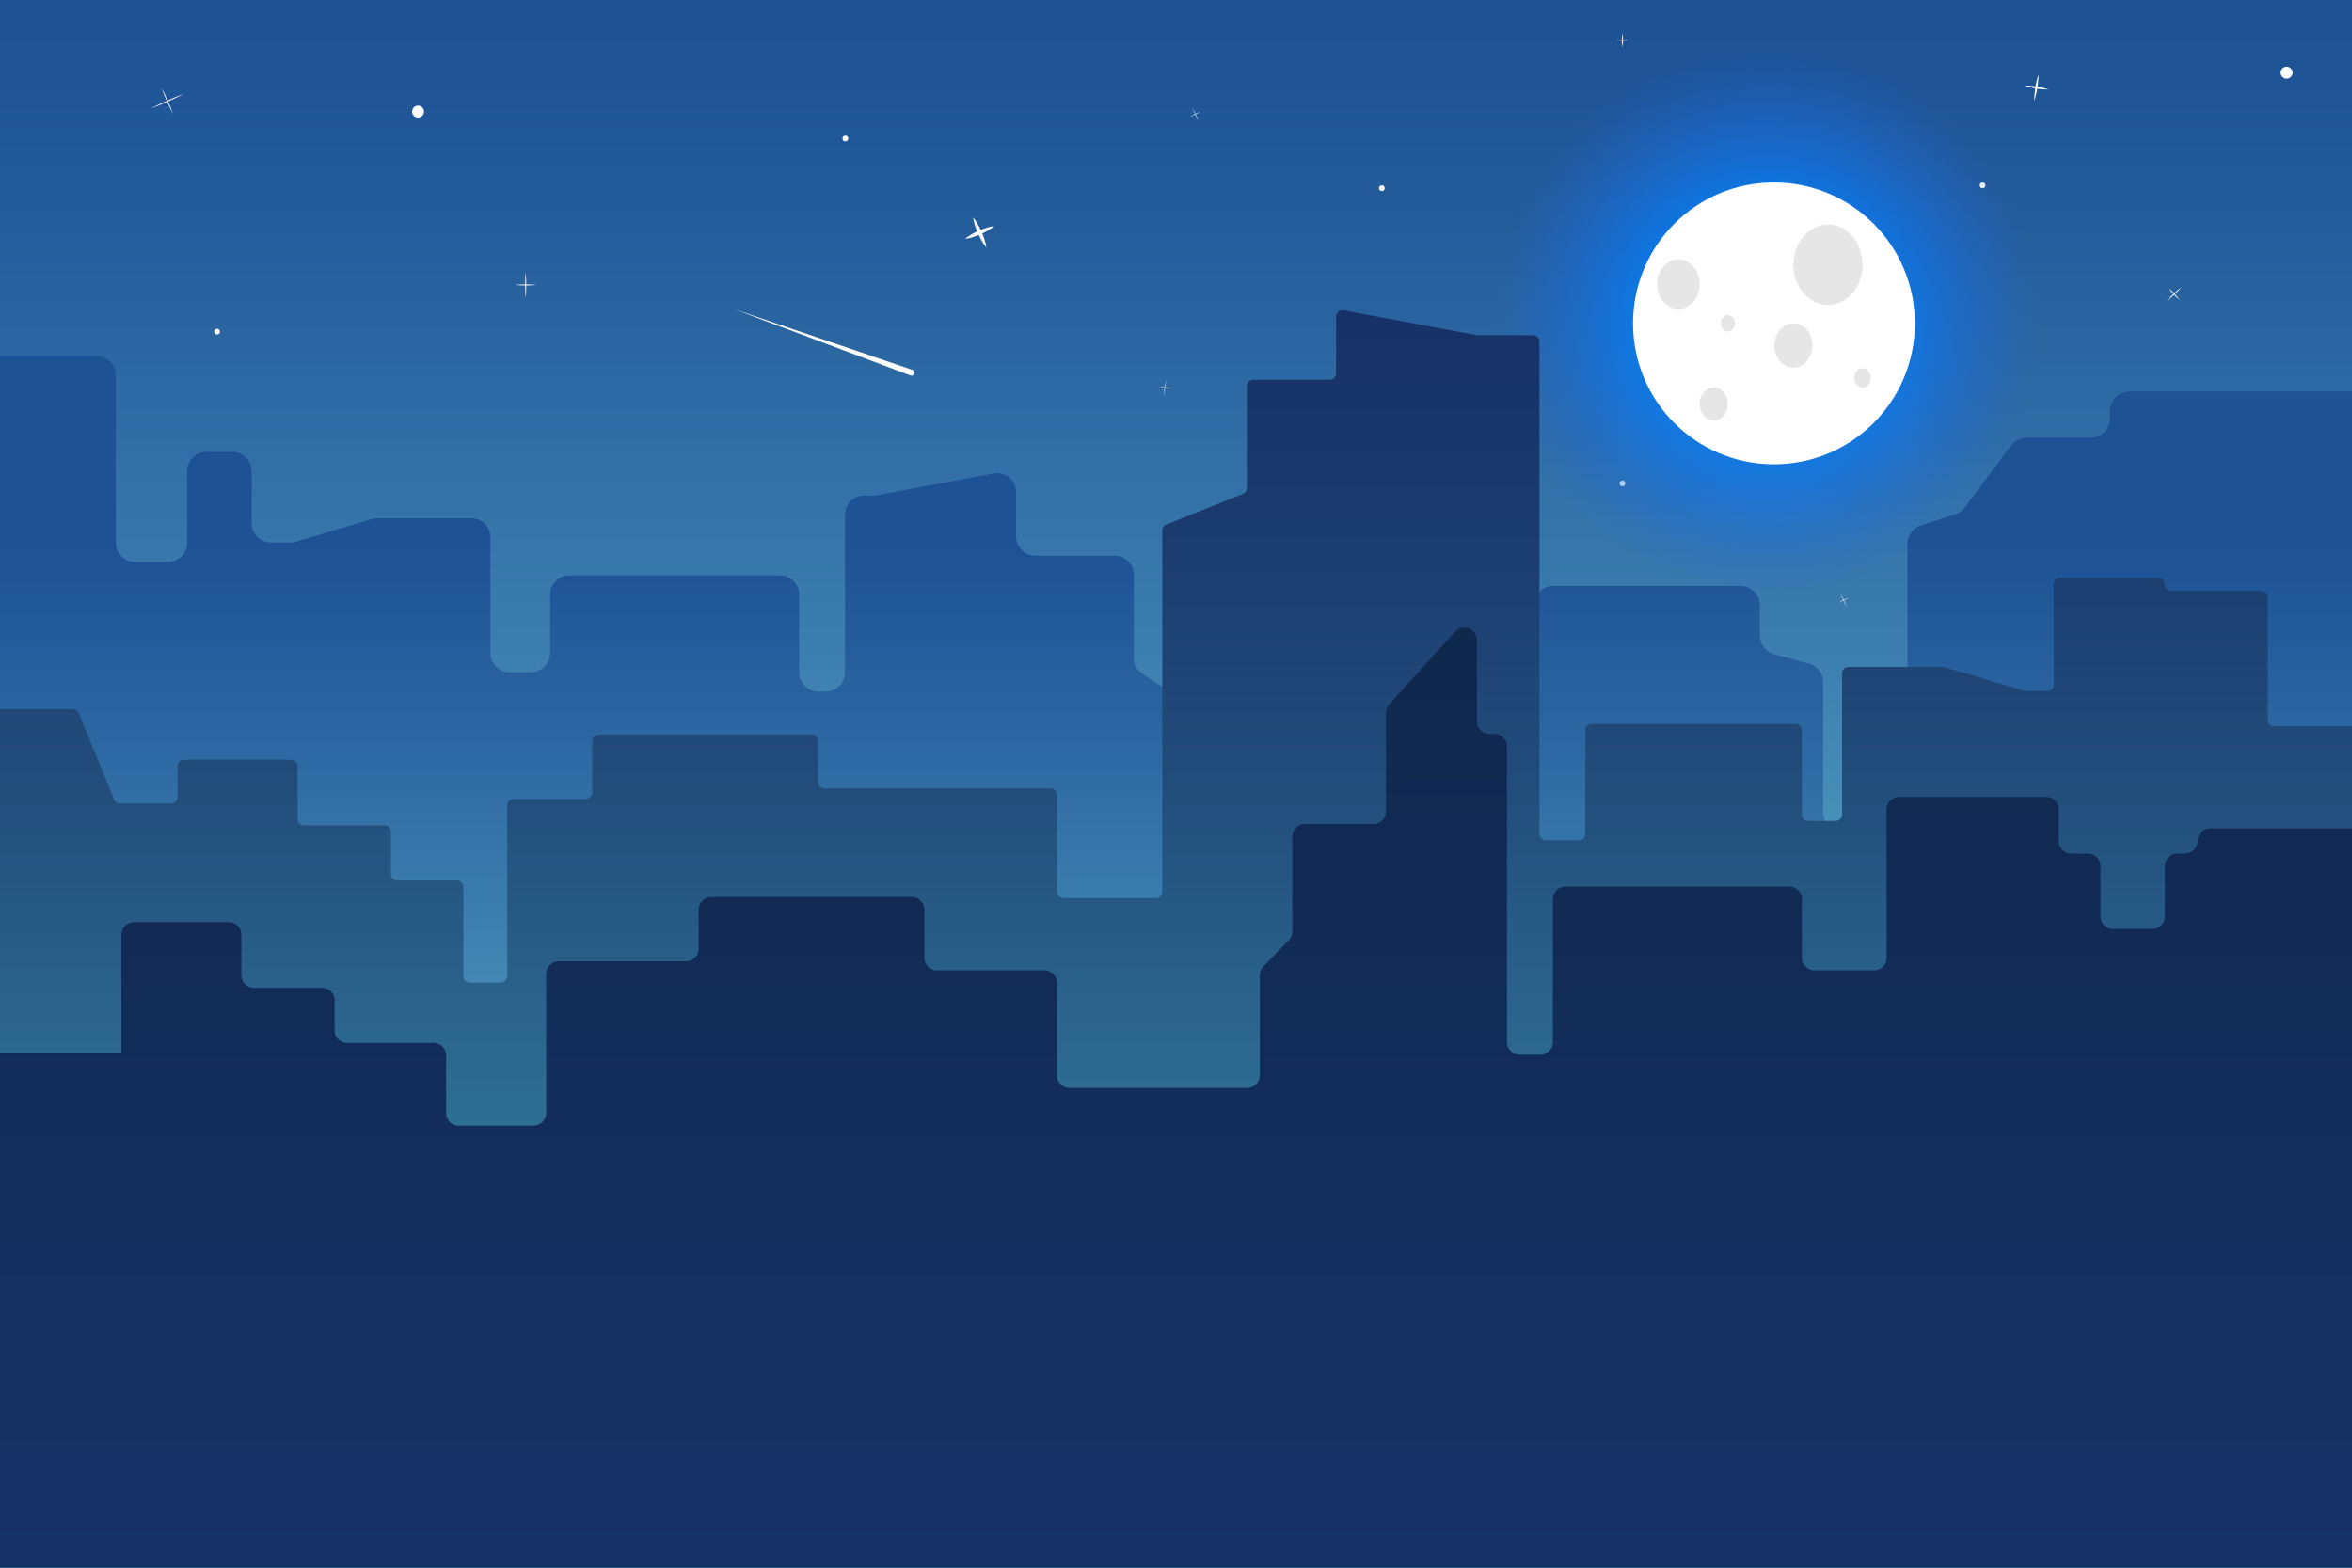 <svg id="NIGHT" xmlns="http://www.w3.org/2000/svg" xmlns:xlink="http://www.w3.org/1999/xlink" viewBox="0 0 1200 800"><rect x="0" y="0" width="1200" height="800" fill="#333333" stroke="none"/><defs><clipPath id="clip-path"><rect width="1200" height="800" style="fill:none"/></clipPath><linearGradient id="linear-gradient" x1="600" y1="687.12" x2="600" y2="0.52" gradientUnits="userSpaceOnUse"><stop offset="0" stop-color="#6ec5d9"/><stop offset="0.13" stop-color="#60b2ce"/><stop offset="0.52" stop-color="#3c7eaf"/><stop offset="0.82" stop-color="#255e9c"/><stop offset="0.98" stop-color="#1d5295"/></linearGradient><radialGradient id="radial-gradient" cx="901.6" cy="164.4" r="139.57" gradientUnits="userSpaceOnUse"><stop offset="0.27" stop-color="#0084ff"/><stop offset="0.33" stop-color="#0282fd" stop-opacity="0.95"/><stop offset="0.45" stop-color="#067ef7" stop-opacity="0.82"/><stop offset="0.62" stop-color="#0e76ef" stop-opacity="0.6"/><stop offset="0.81" stop-color="#186ce3" stop-opacity="0.31"/><stop offset="1" stop-color="#2261d6" stop-opacity="0"/></radialGradient><linearGradient id="linear-gradient-2" x1="600" y1="731.75" x2="600" y2="196.9" gradientUnits="userSpaceOnUse"><stop offset="0" stop-color="#6ec5d9"/><stop offset="0.2" stop-color="#59a7c7"/><stop offset="0.64" stop-color="#2e6aa3"/><stop offset="0.85" stop-color="#1d5295"/></linearGradient><linearGradient id="linear-gradient-3" x1="600" y1="855.17" x2="600" y2="166.26" gradientUnits="userSpaceOnUse"><stop offset="0" stop-color="#49b4c5"/><stop offset="0.12" stop-color="#419fb6"/><stop offset="0.4" stop-color="#2f7095"/><stop offset="0.65" stop-color="#224e7c"/><stop offset="0.86" stop-color="#1a3a6d"/><stop offset="1" stop-color="#173268"/></linearGradient><linearGradient id="linear-gradient-4" x1="600" y1="805.05" x2="600" y2="333.88" gradientUnits="userSpaceOnUse"><stop offset="0" stop-color="#173268"/><stop offset="1" stop-color="#0f284e"/></linearGradient><clipPath id="clip-path-2"><rect x="1456.85" width="1200" height="800" style="fill:none"/></clipPath></defs><title>sparkle_home_christmas_night</title><g style="clip-path:url(#clip-path)"><g id="BG"><rect width="1200" height="900.22" style="fill:url(#linear-gradient)"/></g><g id="Stars"><path d="M268.21,138.75c.2,2.22.24,4.44.25,6.66s0,4.44-.25,6.66c-.19-2.22-.24-4.44-.25-6.66S268,141,268.21,138.75Z" style="fill:#fff"/><path d="M262.83,145.41c1.8-.19,3.59-.24,5.38-.25a51.17,51.17,0,0,1,5.39.25,51.17,51.17,0,0,1-5.39.25C266.42,145.65,264.63,145.6,262.83,145.41Z" style="fill:#fff"/><path d="M827.8,17.07a22.12,22.12,0,0,1,.25,3.44A22.12,22.12,0,0,1,827.8,24a21,21,0,0,1-.25-3.44A21,21,0,0,1,827.8,17.07Z" style="fill:#fff"/><path d="M825,20.51a15.58,15.58,0,0,1,5.56,0,13.82,13.82,0,0,1-2.78.25A13.69,13.69,0,0,1,825,20.51Z" style="fill:#fff"/><path d="M496.51,111a23.9,23.9,0,0,1,2.39,3.51,40.84,40.84,0,0,1,1.88,3.74,38.31,38.31,0,0,1,1.48,3.91,22.69,22.69,0,0,1,1,4.14,23.21,23.21,0,0,1-2.4-3.51,40.27,40.27,0,0,1-3.36-7.65A23.53,23.53,0,0,1,496.51,111Z" style="fill:#fff"/><path d="M492.42,121.9a22,22,0,0,1,3.41-2.35,37.6,37.6,0,0,1,3.64-1.84,35.49,35.49,0,0,1,3.81-1.43,21.39,21.39,0,0,1,4-.92,22.52,22.52,0,0,1-3.41,2.35,37.53,37.53,0,0,1-3.64,1.83,36.37,36.37,0,0,1-3.81,1.44A22.38,22.38,0,0,1,492.42,121.9Z" style="fill:#fff"/><path d="M82.42,44.8c1.18,2.2,2.22,4.45,3.23,6.72s1.94,4.57,2.76,6.93c-1.17-2.2-2.21-4.46-3.22-6.73S83.24,47.15,82.42,44.8Z" style="fill:#fff"/><path d="M76.92,55.36c2.75-1.44,5.57-2.69,8.4-4s5.68-2.45,8.6-3.5c-2.75,1.43-5.58,2.69-8.4,4S79.83,54.3,76.92,55.36Z" style="fill:#fff"/><path d="M595,193.77c-.11,1.35-.32,2.68-.51,4s-.45,2.66-.77,4c.11-1.35.32-2.68.52-4S594.71,195.08,595,193.77Z" style="fill:#fff"/><path d="M591.15,197.25c1.1.07,2.17.23,3.25.39s2.15.37,3.21.64c-1.09-.07-2.17-.24-3.25-.39S592.21,197.52,591.15,197.25Z" style="fill:#fff"/><path d="M1040.05,38a41.27,41.27,0,0,1-.58,6.78,40.17,40.17,0,0,1-1.57,6.63,41.27,41.27,0,0,1,.58-6.78A42.3,42.3,0,0,1,1040.05,38Z" style="fill:#fff"/><path d="M1032.87,43.67a38.81,38.81,0,0,1,12.22,2,33.58,33.58,0,0,1-6.19-.48A34.25,34.25,0,0,1,1032.87,43.67Z" style="fill:#fff"/><path d="M1113.05,146.54a48.83,48.83,0,0,1-3.6,3.73,47,47,0,0,1-3.94,3.37,54.28,54.28,0,0,1,7.54-7.1Z" style="fill:#fff"/><path d="M1106.41,147a35.54,35.54,0,0,1,5.74,6.1,32,32,0,0,1-3.05-2.88A30.79,30.79,0,0,1,1106.41,147Z" style="fill:#fff"/><path d="M939,303c.63,1.05,1.18,2.15,1.73,3.25s1.05,2.21,1.49,3.36c-.63-1.06-1.17-2.15-1.72-3.25S939.49,304.11,939,303Z" style="fill:#fff"/><path d="M938,307.57c.85-.53,1.74-1,2.62-1.42s1.79-.85,2.73-1.19c-.85.53-1.74,1-2.62,1.42S938.92,307.22,938,307.57Z" style="fill:#fff"/><path d="M608.28,55c.63,1.06,1.17,2.16,1.72,3.25s1.06,2.22,1.5,3.36c-.63-1.05-1.17-2.15-1.72-3.25S608.72,56.1,608.28,55Z" style="fill:#fff"/><path d="M607.22,59.56c.84-.53,1.73-1,2.62-1.42s1.79-.84,2.72-1.18c-.84.52-1.73,1-2.62,1.41S608.15,59.22,607.22,59.56Z" style="fill:#fff"/><circle cx="431.32" cy="70.7" r="1.46" style="fill:#fff"/><circle cx="705.01" cy="96.05" r="1.46" style="fill:#fff"/><circle cx="827.8" cy="246.65" r="1.46" style="fill:#fff"/><circle cx="110.75" cy="169.25" r="1.46" style="fill:#fff"/><circle cx="1166.65" cy="37.09" r="3.05" style="fill:#fff"/><circle cx="213.29" cy="56.96" r="3.05" style="fill:#fff"/><circle cx="1011.5" cy="94.59" r="1.46" style="fill:#fff"/></g><g id="Falling_Star" data-name="Falling Star"><path d="M464.48,191.59l-90.23-33.94,91.24,31.11a1.5,1.5,0,1,1-1,2.84Z" style="fill:#fff"/></g><g id="Moon_Rays" data-name="Moon Rays"><circle cx="904.08" cy="165.03" r="141.24" style="fill:url(#radial-gradient)"/></g><g id="Moon"><circle cx="905.08" cy="165.03" r="71.9" style="fill:#fff"/><ellipse cx="932.64" cy="135.11" rx="17.64" ry="20.55" style="fill:#e6e6e6"/><ellipse cx="914.99" cy="176.32" rx="9.7" ry="11.3" style="fill:#e6e6e6"/><ellipse cx="856.31" cy="145.05" rx="10.87" ry="12.65" style="fill:#e6e6e6"/><ellipse cx="881.53" cy="165.03" rx="3.63" ry="4.22" style="fill:#e6e6e6"/><ellipse cx="874.35" cy="206.12" rx="7.18" ry="8.36" style="fill:#e6e6e6"/><ellipse cx="950.28" cy="192.82" rx="4.25" ry="4.94" style="fill:#e6e6e6"/></g><g id="Far"><path d="M1200,378.8v-179H1086.43a9.87,9.87,0,0,0-9.87,9.88v3.8a9.86,9.86,0,0,1-9.86,9.88h-32.78a9.88,9.88,0,0,0-7.91,4l-23.59,31.62a9.83,9.83,0,0,1-4.85,3.49L980,268.14a9.89,9.89,0,0,0-6.82,9.4V414.62a9.86,9.86,0,0,1-9.86,9.88H940.07a9.87,9.87,0,0,1-9.87-9.88V348.23A9.87,9.87,0,0,0,923,338.7l-17.89-4.92a9.87,9.87,0,0,1-7.25-9.52v-15.4A9.86,9.86,0,0,0,888,299H792.49a9.87,9.87,0,0,0-9.87,9.88v17.67a9.86,9.86,0,0,1-9.86,9.87H670.6a9.87,9.87,0,0,0-9.87,9.88v26.78a9.86,9.86,0,0,1-6.26,9.19l-36,14.12A9.87,9.87,0,0,1,605,387.18V363.63a9.88,9.88,0,0,0-4.49-8.29L583,344a9.89,9.89,0,0,1-4.5-8.29V293.45a9.87,9.87,0,0,0-9.86-9.88H528.29a9.87,9.87,0,0,1-9.87-9.87V251.36a9.86,9.86,0,0,0-11.66-9.71l-59.41,11.08a10,10,0,0,1-1.81.16H441a9.87,9.87,0,0,0-9.86,9.88v80.3a9.87,9.87,0,0,1-9.87,9.87H417.6a9.87,9.87,0,0,1-9.86-9.87V303.49a9.87,9.87,0,0,0-9.86-9.88H290.56a9.87,9.87,0,0,0-9.86,9.88v29.67a9.87,9.87,0,0,1-9.87,9.87H260.08a9.86,9.86,0,0,1-9.86-9.87V274.35a9.87,9.87,0,0,0-9.87-9.88H192.58a9.9,9.9,0,0,0-2.81.41l-38.72,11.53a9.9,9.9,0,0,1-2.81.41h-10a9.86,9.86,0,0,1-9.86-9.87V240.49a9.87,9.87,0,0,0-9.87-9.87H105.35a9.87,9.87,0,0,0-9.87,9.87V276.9a9.86,9.86,0,0,1-9.86,9.87H68.94a9.86,9.86,0,0,1-9.86-9.87V191.49a9.87,9.87,0,0,0-9.87-9.88H0V755.33a9.87,9.87,0,0,0,9.86,9.88H1190.14a9.87,9.87,0,0,0,9.86-9.88Z" style="fill:url(#linear-gradient-2)"/></g><g id="Mid"><path d="M0,361.92H37.17A3.3,3.3,0,0,1,40.23,364l18,43.95A3.32,3.32,0,0,0,61.3,410h26a3.32,3.32,0,0,0,3.31-3.32V391a3.31,3.31,0,0,1,3.3-3.32h54.6a3.32,3.32,0,0,1,3.31,3.32v26.88a3.31,3.31,0,0,0,3.31,3.31h41a3.32,3.32,0,0,1,3.31,3.32V446a3.31,3.31,0,0,0,3.31,3.31h30.36a3.32,3.32,0,0,1,3.31,3.32v45.46a3.31,3.31,0,0,0,3.31,3.31h15.75a3.31,3.31,0,0,0,3.31-3.31V411a3.31,3.31,0,0,1,3.31-3.31h36.77a3.31,3.31,0,0,0,3.31-3.31V378.15a3.31,3.31,0,0,1,3.3-3.32H414.07a3.32,3.32,0,0,1,3.31,3.32V399a3.31,3.31,0,0,0,3.3,3.31H536a3.32,3.32,0,0,1,3.31,3.32V455a3.31,3.31,0,0,0,3.3,3.31h47.1A3.31,3.31,0,0,0,593,455V270.69a3.3,3.3,0,0,1,2.08-3.07l39-15.56a3.33,3.33,0,0,0,2.08-3.08V197.07a3.31,3.31,0,0,1,3.31-3.31h38.87a3.31,3.31,0,0,0,3.31-3.31V161.63a3.3,3.3,0,0,1,3.91-3.25L753.25,171a3.05,3.05,0,0,0,.6.06h28.29a3.31,3.31,0,0,1,3.3,3.31V425.49a3.32,3.32,0,0,0,3.31,3.31h16.79a3.31,3.31,0,0,0,3.31-3.31V372.78a3.31,3.31,0,0,1,3.31-3.31H916a3.31,3.31,0,0,1,3.31,3.31v42.79a3.32,3.32,0,0,0,3.31,3.32h13.91a3.32,3.32,0,0,0,3.31-3.32V343.64a3.32,3.32,0,0,1,3.31-3.32h48.08a3.4,3.4,0,0,1,.94.14l40.55,12.08a3.28,3.28,0,0,0,.94.13h10.9a3.31,3.31,0,0,0,3.31-3.31V298.23a3.32,3.32,0,0,1,3.31-3.32h50a3.32,3.32,0,0,1,3.31,3.32h0a3.31,3.31,0,0,0,3.3,3.31h45.9a3.31,3.31,0,0,1,3.31,3.31v62.47a3.31,3.31,0,0,0,3.31,3.31H1200V837.75a3.31,3.31,0,0,1-3.31,3.31H3.31A3.31,3.31,0,0,1,0,837.75Z" style="fill:url(#linear-gradient-3)"/></g><g id="Front"><path d="M0,537.57H61.94V477a6.42,6.42,0,0,1,6.42-6.43h48.37a6.43,6.43,0,0,1,6.42,6.43v20.64a6.43,6.43,0,0,0,6.42,6.44h34.75a6.43,6.43,0,0,1,6.42,6.43v15.29a6.43,6.43,0,0,0,6.43,6.43h44a6.43,6.43,0,0,1,6.43,6.44v29.27a6.42,6.42,0,0,0,6.42,6.43h38.24a6.43,6.43,0,0,0,6.42-6.43V497a6.43,6.43,0,0,1,6.42-6.43H350a6.43,6.43,0,0,0,6.43-6.43V464.19a6.42,6.42,0,0,1,6.42-6.43H465.18a6.43,6.43,0,0,1,6.43,6.43v24.55a6.42,6.42,0,0,0,6.42,6.43h54.81a6.43,6.43,0,0,1,6.43,6.44v47.11a6.42,6.42,0,0,0,6.42,6.43h90.64a6.42,6.42,0,0,0,6.42-6.43v-51a6.42,6.42,0,0,1,1.8-4.46l13-13.49a6.46,6.46,0,0,0,1.8-4.46V426.92a6.42,6.42,0,0,1,6.42-6.43h34.93a6.43,6.43,0,0,0,6.43-6.44v-50.4a6.41,6.41,0,0,1,1.67-4.33l33.6-37a6.43,6.43,0,0,1,11.18,4.33v41.45a6.42,6.42,0,0,0,6.42,6.43h2.46a6.43,6.43,0,0,1,6.42,6.44V531.82a6.43,6.43,0,0,0,6.43,6.43h10.55a6.43,6.43,0,0,0,6.43-6.43v-73a6.42,6.42,0,0,1,6.42-6.43h114.2a6.42,6.42,0,0,1,6.42,6.43v29.92a6.43,6.43,0,0,0,6.43,6.43h30.39a6.42,6.42,0,0,0,6.42-6.43V413.09a6.43,6.43,0,0,1,6.43-6.43h74.93a6.42,6.42,0,0,1,6.42,6.43v16.07a6.43,6.43,0,0,0,6.43,6.44h8.48a6.42,6.42,0,0,1,6.42,6.43v25.56a6.43,6.43,0,0,0,6.43,6.43h20a6.43,6.43,0,0,0,6.43-6.43V442a6.42,6.42,0,0,1,6.42-6.43h3.87a6.43,6.43,0,0,0,6.43-6.44h0a6.42,6.42,0,0,1,6.42-6.43H1200V917.55a6.43,6.43,0,0,1-6.42,6.43H6.42A6.43,6.43,0,0,1,0,917.55Z" style="fill:url(#linear-gradient-4)"/></g></g></svg>
